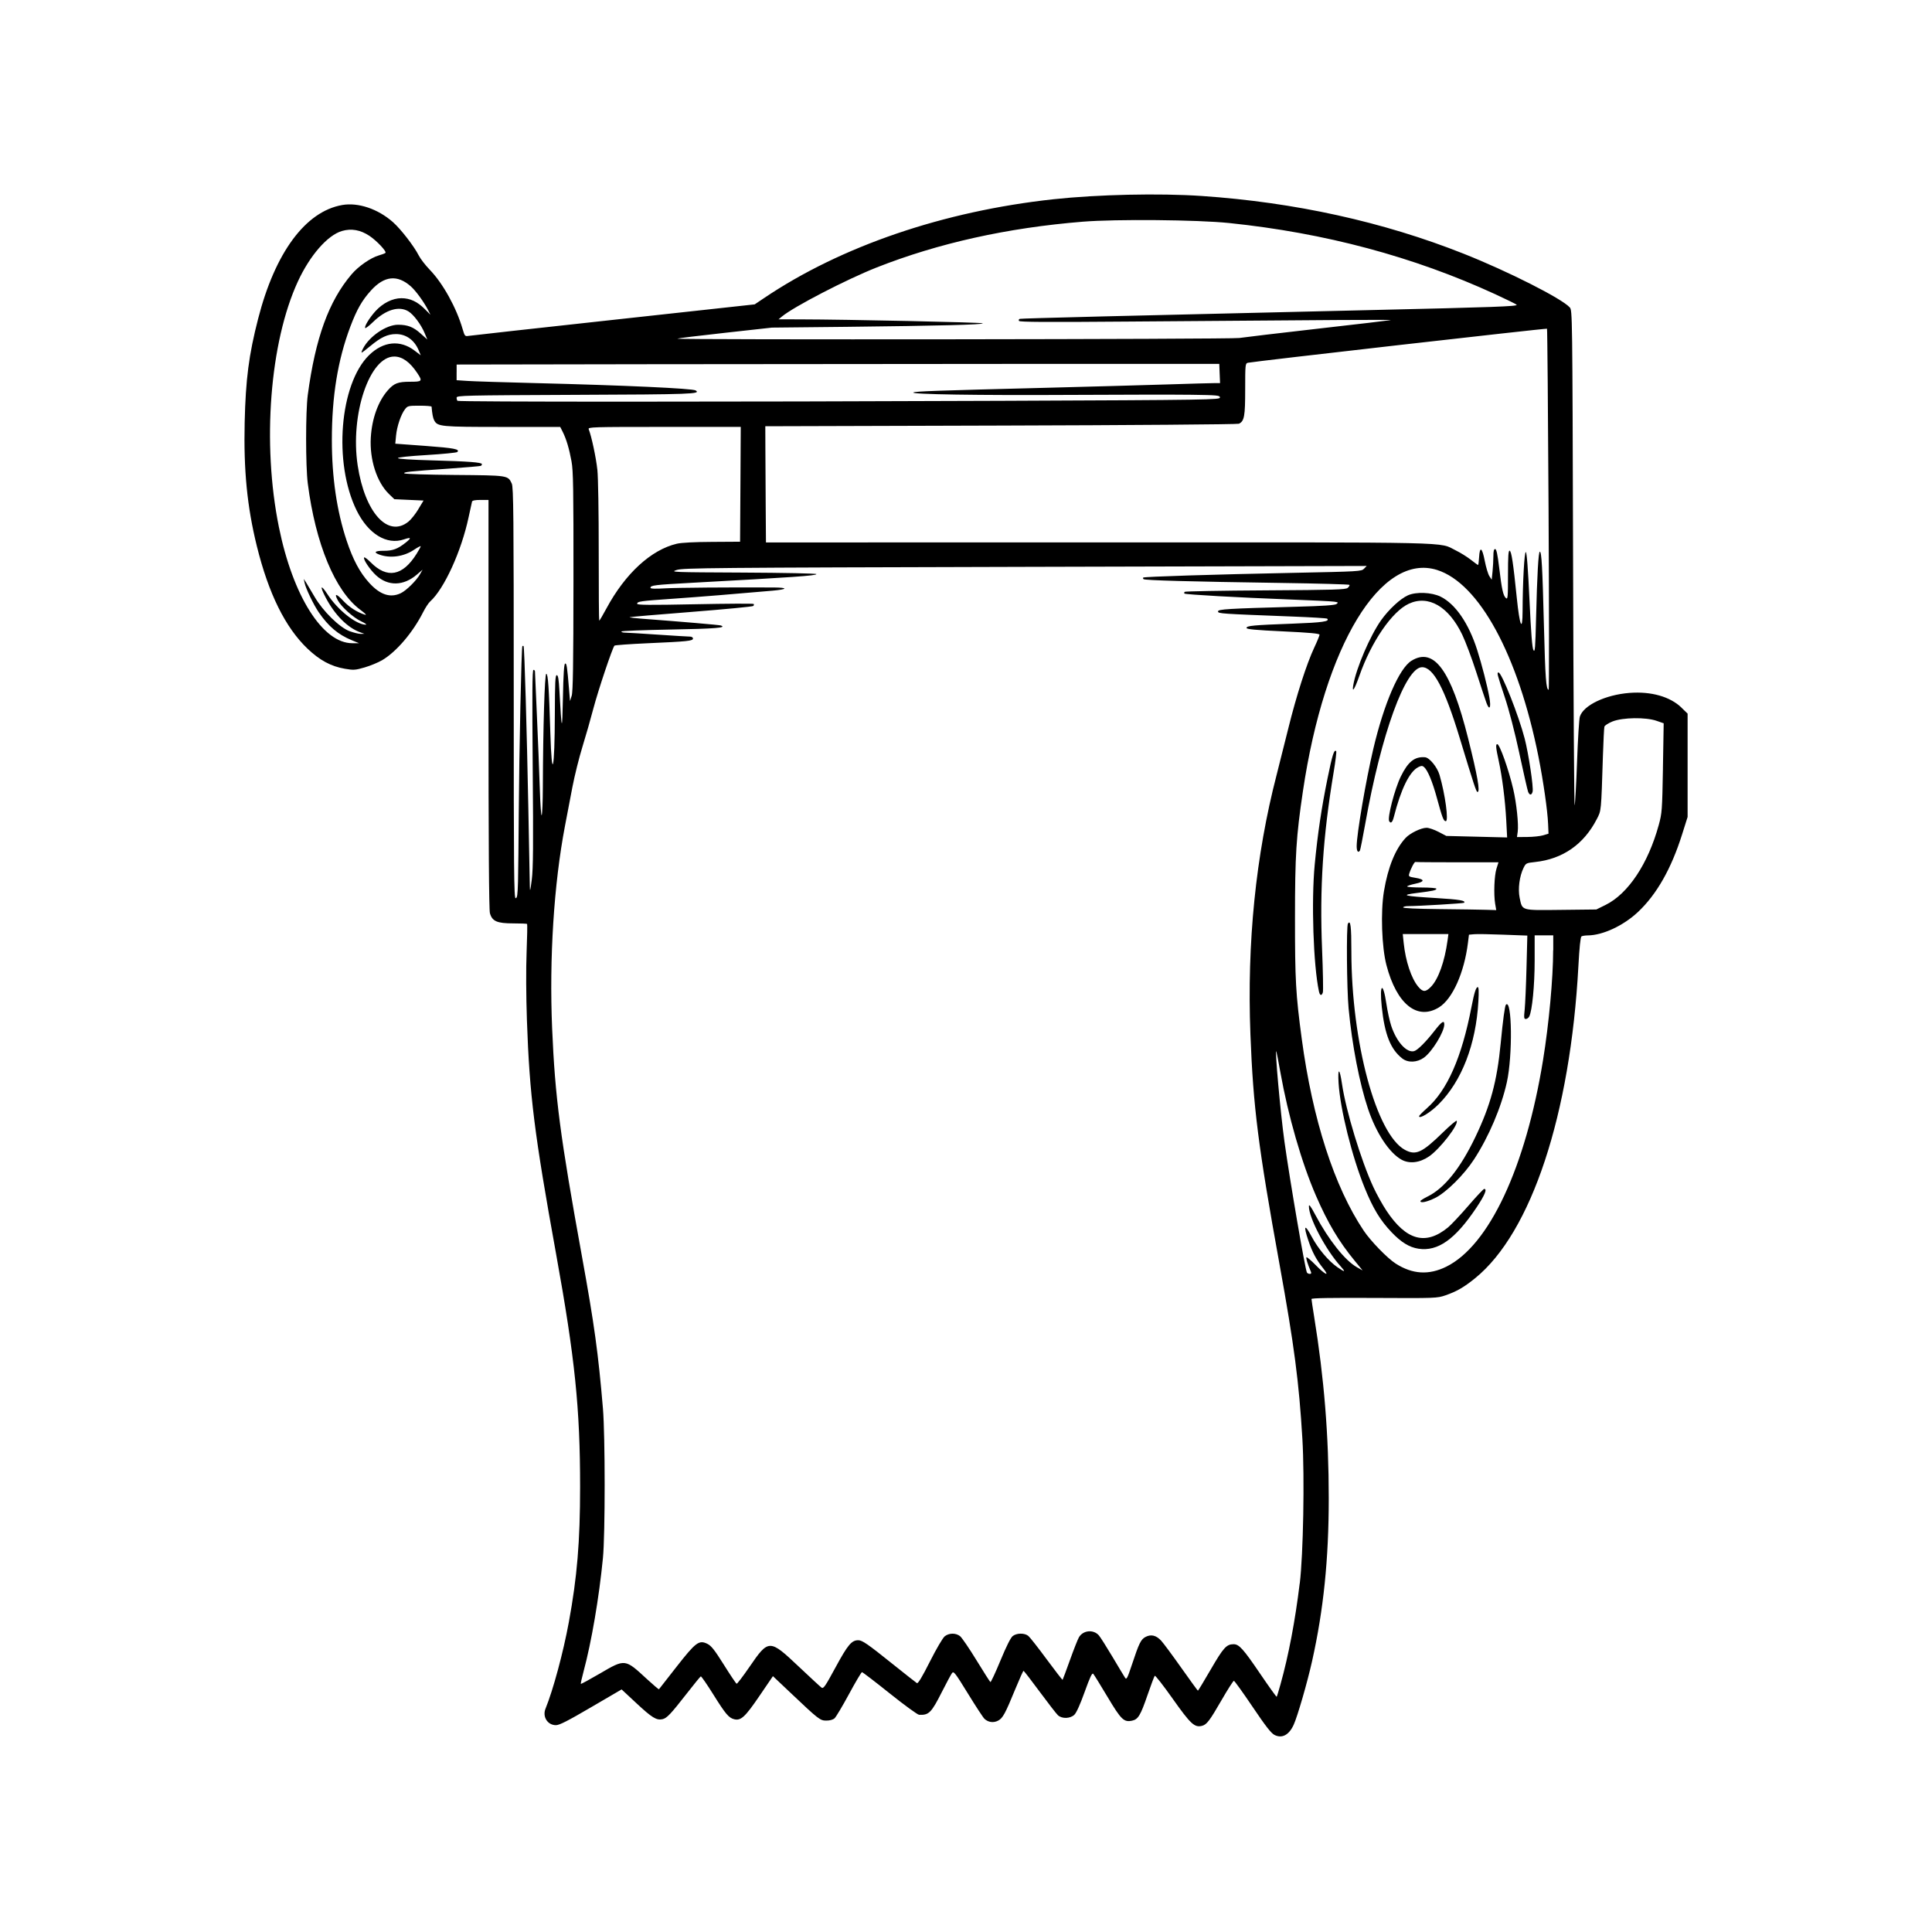 <svg xmlns="http://www.w3.org/2000/svg" xmlns:xlink="http://www.w3.org/1999/xlink" width="400" zoomAndPan="magnify" viewBox="0 0 300 300" height="400" preserveAspectRatio="xMidYMid meet" version="1.0"><defs><clipPath id="859ecf9af0"><path d="M 37.801 30 L 262.051 30 L 262.051 270 L 37.801 270 Z M 37.801 30 " clip-rule="nonzero"/></clipPath></defs><g clip-path="url(#859ecf9af0)"><path fill="currentColor" d="M 261.105 109.883 C 259.336 108.172 256.383 107.332 253.023 107.594 C 249.281 107.887 245.875 109.516 245.32 111.277 C 245.203 111.645 245.008 114.777 244.887 118.234 C 244.762 121.695 244.594 124.754 244.512 125.039 C 244.434 125.32 244.32 108.148 244.266 86.875 C 244.16 48.559 244.156 48.188 243.75 47.734 C 242.516 46.355 234.16 42.125 227.258 39.391 C 214.766 34.434 201.051 31.414 186.586 30.43 C 179.992 29.984 170.461 30.195 163.566 30.941 C 146.512 32.793 130.613 38.219 118.656 46.277 L 117.188 47.262 L 95.234 49.664 C 83.16 50.984 73.031 52.105 72.727 52.16 C 72.207 52.246 72.152 52.18 71.836 51.098 C 70.875 47.785 68.785 44.012 66.75 41.906 C 66.066 41.199 65.293 40.199 65.031 39.684 C 64.285 38.215 62.227 35.559 61 34.477 C 58.676 32.43 55.617 31.402 53.133 31.836 C 47.434 32.836 42.715 39.219 40.082 49.492 C 38.637 55.105 38.148 58.906 37.992 65.57 C 37.82 73.031 38.375 78.688 39.879 84.789 C 41.699 92.164 44.301 97.434 47.754 100.727 C 49.648 102.531 51.402 103.477 53.551 103.844 C 54.914 104.078 55.156 104.062 56.633 103.633 C 57.512 103.379 58.73 102.871 59.344 102.512 C 61.559 101.203 64.109 98.211 65.707 95.051 C 66.051 94.371 66.535 93.629 66.789 93.402 C 68.973 91.441 71.641 85.602 72.766 80.309 C 73.023 79.117 73.258 78.027 73.297 77.887 C 73.348 77.715 73.793 77.629 74.613 77.629 L 75.855 77.629 L 75.855 109.32 C 75.855 130.93 75.926 141.266 76.074 141.797 C 76.422 143.051 77.176 143.383 79.684 143.383 C 80.828 143.383 81.801 143.422 81.848 143.469 C 81.898 143.52 81.863 145.488 81.77 147.852 C 81.668 150.41 81.691 154.684 81.82 158.43 C 82.227 170.105 82.969 176.055 86.367 194.812 C 89.273 210.875 90.082 218.684 90.078 230.883 C 90.078 239.379 89.617 244.898 88.324 251.91 C 87.461 256.605 85.895 262.402 84.707 265.324 C 84.199 266.574 85.023 267.883 86.328 267.883 C 86.867 267.883 88.18 267.211 91.777 265.105 L 96.523 262.332 L 98.828 264.48 C 101.234 266.723 101.938 267.156 102.859 266.957 C 103.551 266.805 104.148 266.168 106.668 262.938 C 107.77 261.52 108.742 260.336 108.82 260.305 C 108.902 260.277 109.777 261.535 110.758 263.109 C 112.68 266.184 113.168 266.754 114.012 266.965 C 115.043 267.219 115.703 266.613 117.914 263.363 L 120.02 260.273 L 122.684 262.793 C 127.164 267.035 127.336 267.172 128.328 267.172 C 128.867 267.172 129.348 267.035 129.598 266.809 C 129.816 266.609 130.828 264.914 131.836 263.051 C 132.844 261.184 133.75 259.656 133.848 259.652 C 133.949 259.652 135.883 261.133 138.148 262.945 C 140.418 264.762 142.469 266.254 142.711 266.27 C 144.227 266.352 144.621 265.961 146.246 262.742 C 146.961 261.324 147.676 260 147.832 259.793 C 148.086 259.453 148.312 259.746 150.312 262.996 C 151.52 264.965 152.676 266.727 152.879 266.91 C 153.477 267.449 154.27 267.551 154.98 267.184 C 155.711 266.805 156.086 266.117 157.699 262.176 C 158.316 260.676 158.871 259.445 158.934 259.445 C 158.996 259.445 160.129 260.906 161.445 262.695 C 162.766 264.484 164.043 266.129 164.281 266.348 C 164.91 266.918 166.176 266.879 166.816 266.277 C 167.141 265.973 167.715 264.703 168.422 262.73 C 169.262 260.398 169.582 259.715 169.758 259.91 C 169.887 260.051 170.883 261.66 171.973 263.488 C 174.102 267.055 174.523 267.461 175.805 267.18 C 176.73 266.977 177.098 266.371 178.18 263.223 C 178.719 261.656 179.227 260.301 179.312 260.215 C 179.395 260.125 180.652 261.738 182.109 263.797 C 184.879 267.711 185.484 268.273 186.629 267.992 C 187.379 267.805 187.82 267.223 189.691 263.98 C 190.637 262.34 191.496 260.996 191.598 260.996 C 191.695 260.996 193 262.809 194.488 265.016 C 196.523 268.035 197.371 269.125 197.895 269.395 C 199.062 269.992 200.148 269.422 200.879 267.828 C 201.473 266.527 203 261.262 203.738 257.949 C 205.523 249.957 206.328 242.113 206.328 232.652 C 206.328 222.891 205.613 214.039 204.059 204.457 C 203.836 203.07 203.648 201.832 203.648 201.711 C 203.648 201.559 206.613 201.508 213.387 201.543 C 223 201.594 223.145 201.586 224.469 201.133 C 226.188 200.539 227.328 199.883 229.051 198.484 C 237.785 191.41 243.852 173.066 245.094 149.992 C 245.246 147.137 245.418 145.508 245.566 145.406 C 245.695 145.324 246.133 145.254 246.535 145.25 C 248.871 145.238 252.086 143.742 254.355 141.605 C 257.242 138.891 259.516 134.895 261.191 129.578 L 262.07 126.793 L 262.141 118.879 L 262.207 110.961 L 261.098 109.887 Z M 240.219 51.047 C 240.27 51.102 240.379 63.734 240.461 79.121 C 240.543 94.512 240.551 107.105 240.477 107.105 C 240.078 107.105 239.949 105.352 239.742 97.188 C 239.508 88.047 239.379 85.668 239.102 85.668 C 238.887 85.668 238.68 89.305 238.523 95.883 C 238.406 100.66 238.352 101.367 238.113 100.953 C 237.918 100.613 237.738 98.32 237.496 93.137 C 237.27 88.309 237.078 85.777 236.93 85.727 C 236.703 85.652 236.441 90.383 236.426 94.941 C 236.414 98.238 235.973 97.207 235.527 92.848 C 234.973 87.406 234.699 85.605 234.418 85.512 C 234.223 85.449 234.16 86.324 234.16 89.281 C 234.16 92.684 234.125 93.109 233.852 92.883 C 233.418 92.52 233.199 91.547 232.797 88.191 C 232.539 86.051 232.367 85.258 232.168 85.258 C 231.969 85.258 231.891 85.578 231.891 86.359 C 231.891 86.965 231.832 88.035 231.762 88.738 L 231.629 90.02 L 231.27 89.465 C 231.07 89.164 230.746 88.09 230.551 87.078 C 230.145 84.984 229.77 84.762 229.672 86.559 C 229.637 87.203 229.562 87.73 229.512 87.73 C 229.461 87.73 228.949 87.363 228.383 86.914 C 227.816 86.469 226.777 85.82 226.07 85.477 C 223.277 84.117 227.555 84.215 170.625 84.223 L 118.938 84.23 L 118.898 78.609 C 118.875 75.52 118.855 71.457 118.848 69.59 L 118.836 66.188 L 155.422 66.082 C 175.547 66.027 192.176 65.898 192.379 65.797 C 193.215 65.391 193.352 64.648 193.352 60.445 C 193.352 56.617 193.371 56.438 193.762 56.332 C 194.484 56.145 240.125 50.949 240.219 51.043 Z M 112.562 51.68 L 119.863 50.871 L 131.512 50.75 C 145.652 50.598 152.82 50.41 152.598 50.203 C 152.445 50.055 131.461 49.602 124.195 49.59 L 120.895 49.582 L 121.41 49.156 C 123.242 47.629 131.492 43.359 136.141 41.527 C 145.73 37.75 156.414 35.375 168.121 34.426 C 173.293 34.008 185.934 34.121 190.879 34.633 C 205.746 36.176 219.496 39.852 232.16 45.676 C 233.949 46.5 235.457 47.242 235.512 47.328 C 235.664 47.574 232.027 47.707 212.832 48.148 C 175.109 49.02 158.609 49.43 158.352 49.512 C 158.203 49.555 158.148 49.699 158.227 49.832 C 158.34 50.012 162.508 50.035 174.988 49.934 C 208.02 49.668 216.332 49.621 215.93 49.711 C 215.699 49.762 210.602 50.363 204.59 51.043 C 198.582 51.727 193.105 52.379 192.426 52.484 C 191.168 52.688 104.961 52.781 105.164 52.586 C 105.219 52.531 108.551 52.121 112.566 51.68 Z M 70.906 57.82 L 70.906 56.605 L 100.949 56.555 C 117.473 56.531 144.121 56.508 160.16 56.504 L 189.328 56.504 C 189.328 56.504 189.387 57.992 189.387 57.992 L 189.449 59.488 L 188.605 59.488 C 188.141 59.488 184.824 59.578 181.227 59.695 C 177.633 59.809 169.266 60.039 162.633 60.211 C 145.266 60.652 142.16 60.762 141.832 60.938 C 141.273 61.234 151.922 61.402 166.238 61.32 C 174.176 61.277 182.637 61.266 185.047 61.301 C 189.102 61.359 189.43 61.395 189.43 61.73 C 189.43 62.07 187.961 62.109 155.691 62.238 C 112.406 62.414 71.215 62.414 71.039 62.238 C 70.961 62.164 70.902 61.941 70.902 61.746 C 70.902 61.41 72.016 61.387 89.344 61.312 C 107.383 61.242 108.922 61.184 108.016 60.625 C 107.508 60.316 97.035 59.832 83.168 59.488 C 78.289 59.367 73.539 59.215 72.602 59.152 L 70.902 59.039 L 70.902 57.82 Z M 92.754 72.93 C 92.562 71.086 91.848 67.734 91.414 66.648 C 91.281 66.309 91.918 66.289 103.145 66.289 L 115.023 66.289 L 114.973 75.203 L 114.918 84.117 L 110.578 84.145 C 107.863 84.156 105.812 84.262 105.113 84.426 C 101.109 85.363 97.09 89.051 94.168 94.477 C 93.602 95.527 93.098 96.383 93.047 96.383 C 93 96.383 92.965 91.582 92.969 85.715 C 92.973 79.586 92.887 74.145 92.758 72.93 Z M 56.789 97 C 55.32 97 52.445 94.719 50.879 92.316 C 49.785 90.637 49.602 90.953 50.59 92.82 C 52.004 95.508 53.988 97.492 55.965 98.195 L 56.582 98.414 L 56.023 98.43 C 55.715 98.438 54.93 98.246 54.27 98.004 C 52.707 97.418 50.129 94.887 48.852 92.676 C 48.359 91.824 47.781 90.848 47.566 90.508 L 47.168 89.891 L 47.297 90.508 C 47.48 91.387 48.707 93.938 49.5 95.086 C 51 97.266 52.504 98.543 54.617 99.41 L 55.754 99.879 L 54.723 99.879 C 50.117 99.895 45.484 92.578 43.309 81.855 C 40.672 68.875 41.891 53.16 46.258 43.699 C 48.133 39.645 50.863 36.52 53.102 35.867 C 54.559 35.445 55.957 35.691 57.363 36.621 C 58.504 37.383 60.086 39.066 59.848 39.27 C 59.75 39.355 59.293 39.531 58.828 39.66 C 57.566 40.02 55.648 41.348 54.586 42.602 C 51.047 46.77 48.977 52.48 47.789 61.34 C 47.449 63.895 47.449 72.375 47.789 75.047 C 48.988 84.441 52.043 91.797 55.949 94.688 C 56.699 95.242 56.996 95.551 56.684 95.457 C 55.488 95.094 54.242 94.301 53.309 93.301 C 52.215 92.129 51.852 92.09 52.449 93.203 C 53.012 94.246 54.867 95.914 56.113 96.496 C 56.715 96.777 57.016 97.004 56.789 97.004 Z M 65.23 89.152 C 64.641 90.176 63.082 91.711 62.219 92.117 C 60.602 92.879 59.027 92.363 57.348 90.523 C 55.887 88.926 54.805 86.906 53.816 83.922 C 52.301 79.359 51.531 74.125 51.531 68.355 C 51.527 61.551 52.445 55.906 54.395 50.734 C 55.406 48.059 56.207 46.652 57.609 45.102 C 59.672 42.828 61.684 42.617 63.777 44.453 C 64.566 45.148 65.809 46.855 66.477 48.152 L 66.844 48.875 L 65.938 47.969 C 64.801 46.832 63.676 46.309 62.34 46.305 C 60.961 46.301 59.426 47.07 58.281 48.34 C 57.332 49.398 56.52 50.742 56.715 50.938 C 56.781 51.004 57.324 50.586 57.914 50.012 C 59.898 48.078 61.957 47.457 63.422 48.352 C 64.227 48.844 65.379 50.387 65.938 51.723 L 66.352 52.719 L 65.309 51.785 C 64.188 50.773 63.297 50.426 61.809 50.426 C 59.992 50.426 57.363 52.207 56.375 54.113 C 56.191 54.465 56.098 54.754 56.16 54.754 C 56.223 54.754 56.852 54.277 57.555 53.691 C 59.145 52.371 60.203 51.879 61.473 51.875 C 63.043 51.867 64.34 52.793 65.012 54.395 L 65.336 55.172 L 64.395 54.457 C 62.141 52.73 59.527 52.988 57.309 55.148 C 52.73 59.629 51.742 71.875 55.371 79.246 C 57.168 82.906 60.051 84.672 62.73 83.754 C 63.848 83.375 63.93 83.516 63.004 84.25 C 61.77 85.238 60.969 85.535 59.605 85.527 C 58.262 85.52 57.949 85.75 58.844 86.094 C 60.551 86.738 62.676 86.457 64.297 85.363 C 64.863 84.984 65.328 84.742 65.328 84.824 C 65.328 84.91 65.039 85.438 64.688 85.996 C 62.52 89.457 60.109 89.898 57.551 87.309 C 57.07 86.824 56.621 86.488 56.547 86.559 C 56.324 86.781 57.426 88.445 58.391 89.336 C 60.254 91.051 62.641 91.012 64.73 89.223 L 65.621 88.461 L 65.219 89.16 Z M 64.961 79.07 C 64.516 79.809 63.828 80.672 63.434 80.992 C 60.246 83.57 56.656 79.602 55.539 72.266 C 54.348 64.375 57.375 55.363 61.215 55.363 C 62.465 55.363 63.656 56.215 64.797 57.934 C 65.633 59.199 65.57 59.277 63.68 59.277 C 61.793 59.277 61.184 59.512 60.215 60.613 C 58.715 62.32 57.754 64.992 57.578 67.934 C 57.375 71.352 58.5 74.859 60.387 76.695 L 61.234 77.516 L 63.5 77.621 L 65.77 77.723 L 64.957 79.062 Z M 84.824 104.633 C 84.578 104.633 84.324 112.91 84.293 122.238 C 84.285 124.402 84.207 126.355 84.117 126.582 C 84.031 126.812 83.895 124.945 83.816 122.359 C 83.734 119.809 83.535 114.754 83.371 111.125 C 83.207 107.5 83.07 104.414 83.07 104.273 C 83.07 104.133 82.965 104.016 82.832 104.016 C 82.652 104.016 82.625 107.734 82.719 119.219 C 82.824 131.289 82.793 134.867 82.574 136.586 C 82.34 138.398 82.293 138.566 82.27 137.613 C 82.254 136.992 82.152 131.613 82.043 125.66 C 81.812 113.547 81.434 100.453 81.301 100.324 C 81.254 100.273 81.172 100.281 81.113 100.336 C 80.969 100.48 80.617 116.723 80.555 126.066 C 80.527 130.547 80.473 135.395 80.438 136.84 C 80.379 138.961 80.309 139.469 80.066 139.469 C 79.809 139.469 79.773 135.23 79.773 107.598 C 79.773 79.969 79.734 75.652 79.465 75.082 C 78.859 73.805 78.965 73.82 70.602 73.75 C 66.41 73.715 62.895 73.605 62.797 73.512 C 62.582 73.297 63.406 73.207 69.676 72.77 C 72.34 72.582 74.59 72.383 74.676 72.336 C 74.762 72.285 74.832 72.164 74.832 72.07 C 74.832 71.797 72.734 71.637 67.047 71.484 C 63.863 71.398 61.824 71.266 61.793 71.137 C 61.758 71.012 63.492 70.824 66.277 70.656 C 68.77 70.504 70.898 70.293 71.004 70.191 C 71.469 69.754 70.527 69.57 66.082 69.242 L 61.379 68.895 L 61.5 67.633 C 61.633 66.207 62.273 64.32 62.902 63.527 C 63.297 63.023 63.43 62.996 65.164 62.996 C 66.172 62.996 67.008 63.062 67.016 63.148 C 67.102 64.23 67.23 64.914 67.422 65.273 C 67.941 66.246 68.445 66.293 78.023 66.293 L 86.992 66.293 L 87.383 67.07 C 87.941 68.18 88.379 69.652 88.742 71.625 C 89.016 73.094 89.059 75.84 89.047 90.281 C 89.035 103.234 88.973 107.406 88.77 108.039 L 88.512 108.863 L 88.367 107.109 C 88.07 103.492 87.988 102.961 87.75 103.043 C 87.586 103.098 87.48 104.688 87.41 108.359 C 87.301 113.844 87.219 113.688 86.871 107.363 C 86.766 105.441 86.668 104.84 86.449 104.84 C 86.223 104.84 86.168 105.934 86.156 110.871 C 86.133 119.688 85.691 121.539 85.457 113.805 C 85.242 106.754 85.098 104.633 84.832 104.633 Z M 201.82 245.859 C 201.109 251.691 200.098 257.031 198.828 261.57 C 198.551 262.57 198.285 263.43 198.242 263.473 C 198.199 263.52 197.031 261.891 195.652 259.859 C 193.051 256.031 192.398 255.312 191.559 255.312 C 190.449 255.312 189.98 255.832 188.02 259.207 C 186.957 261.035 186.059 262.527 186.012 262.527 C 185.969 262.527 184.809 260.926 183.426 258.973 C 182.043 257.016 180.637 255.117 180.297 254.754 C 179.523 253.926 178.738 253.738 177.891 254.176 C 177.156 254.555 176.879 255.117 175.734 258.574 C 175.062 260.598 174.922 260.859 174.707 260.531 C 174.566 260.324 173.684 258.855 172.742 257.266 C 171.797 255.68 170.844 254.176 170.621 253.93 C 169.77 252.98 168.184 253.141 167.535 254.238 C 167.352 254.551 166.723 256.145 166.137 257.785 C 165.547 259.43 165.035 260.801 165 260.84 C 164.965 260.883 163.852 259.445 162.523 257.648 C 161.199 255.848 159.918 254.219 159.676 254.023 C 159.094 253.547 157.871 253.562 157.254 254.047 C 156.934 254.301 156.258 255.648 155.344 257.859 C 154.566 259.738 153.867 261.238 153.789 261.191 C 153.715 261.145 152.734 259.613 151.617 257.785 C 150.5 255.957 149.355 254.285 149.078 254.062 C 148.414 253.543 147.375 253.551 146.699 254.082 C 146.395 254.328 145.414 255.988 144.395 258.008 C 143.191 260.398 142.547 261.461 142.379 261.355 C 142.242 261.273 140.539 259.93 138.59 258.371 C 134.727 255.273 133.891 254.695 133.266 254.695 C 132.238 254.695 131.637 255.414 129.762 258.871 C 128.129 261.883 127.863 262.27 127.566 262.051 C 127.379 261.918 125.781 260.441 124.02 258.777 C 119.484 254.492 119.352 254.492 116.371 258.844 C 115.363 260.309 114.469 261.484 114.379 261.453 C 114.293 261.422 113.402 260.098 112.406 258.508 C 110.949 256.188 110.445 255.551 109.84 255.254 C 108.543 254.617 108.047 254.992 105.027 258.848 C 103.578 260.703 102.359 262.254 102.324 262.305 C 102.285 262.348 101.465 261.652 100.492 260.758 C 97.023 257.551 97.098 257.559 93.133 259.875 C 91.559 260.793 90.238 261.512 90.191 261.473 C 90.152 261.43 90.34 260.562 90.617 259.539 C 91.852 254.949 93.027 248.051 93.625 241.914 C 93.98 238.254 93.977 222.945 93.625 218.727 C 92.902 210.137 92.285 205.668 90.379 195.172 C 86.977 176.43 86.191 170.422 85.734 159.668 C 85.277 148.801 86.004 137.293 87.73 128.246 C 88.012 126.762 88.527 124.07 88.875 122.254 C 89.223 120.441 89.93 117.609 90.438 115.969 C 90.949 114.32 91.719 111.633 92.148 109.988 C 92.883 107.199 95.098 100.586 95.414 100.254 C 95.488 100.176 97.777 100.008 100.496 99.887 C 106.801 99.609 107.605 99.527 107.605 99.148 C 107.605 98.98 107.406 98.852 107.145 98.852 C 106.887 98.852 104.641 98.715 102.145 98.547 C 99.652 98.379 97.355 98.238 97.043 98.238 C 96.73 98.238 96.477 98.156 96.477 98.062 C 96.477 97.965 99.926 97.832 104.141 97.754 C 111.043 97.633 112.969 97.477 111.918 97.121 C 111.668 97.035 105.988 96.547 99.504 96.059 C 98.504 95.98 97.727 95.887 97.766 95.84 C 97.805 95.797 102.102 95.43 107.309 95.023 C 112.512 94.613 116.859 94.199 116.965 94.098 C 117.074 93.992 117.098 93.852 117.023 93.781 C 116.953 93.707 112.855 93.727 107.918 93.828 C 100.852 93.969 98.941 93.953 98.941 93.754 C 98.941 93.391 99.355 93.328 104.508 92.969 C 108.516 92.691 114.562 92.199 119.969 91.719 C 122.312 91.512 122.426 91.238 120.176 91.223 C 113.375 91.184 105.113 91.25 103.223 91.359 C 101.742 91.449 101.004 91.418 101.004 91.277 C 101.004 90.891 101.613 90.812 107.363 90.5 C 123.273 89.633 126.77 89.391 126.77 89.145 C 126.77 89.043 121.695 88.941 115.383 88.91 C 104.359 88.859 104.027 88.848 105.074 88.508 C 106.074 88.184 110.168 88.148 159.184 88.02 L 212.219 87.883 L 211.805 88.309 C 211.406 88.723 211.113 88.742 200.777 88.953 C 188.352 89.203 177.656 89.543 177.52 89.684 C 177.461 89.738 177.484 89.852 177.57 89.93 C 177.758 90.117 184.902 90.312 198.781 90.516 C 204.652 90.602 209.496 90.738 209.547 90.816 C 209.594 90.898 209.473 91.105 209.277 91.281 C 208.969 91.555 207.309 91.609 196.516 91.672 C 189.695 91.711 184.043 91.816 183.961 91.898 C 183.875 91.984 183.855 92.102 183.922 92.168 C 184.074 92.324 192.492 92.793 200.16 93.082 C 203.617 93.211 206.77 93.363 207.164 93.426 C 207.805 93.52 207.844 93.562 207.527 93.793 C 207.277 93.977 205.465 94.102 201.246 94.215 C 190.574 94.508 189.133 94.594 189.133 94.941 C 189.133 95.289 189.512 95.301 200.742 95.738 C 203.613 95.848 206.02 95.996 206.086 96.066 C 206.523 96.5 205.375 96.668 200.734 96.84 C 194.586 97.066 193.562 97.164 193.562 97.508 C 193.562 97.707 194.914 97.836 199.23 98.039 C 203.375 98.234 204.898 98.375 204.898 98.559 C 204.898 98.691 204.535 99.582 204.086 100.535 C 202.887 103.09 201.305 108.012 200.059 113.055 C 199.453 115.508 198.633 118.77 198.238 120.301 C 194.988 132.848 193.621 146.352 194.164 160.602 C 194.598 171.906 195.367 178.012 198.691 196.363 C 200.973 208.965 201.703 214.551 202.234 223.438 C 202.59 229.395 202.371 241.395 201.828 245.863 Z M 210.684 196.762 C 208.855 195.734 206.309 192.531 204.27 188.695 C 203.523 187.289 203.25 186.922 203.246 187.312 C 203.234 189.113 205.844 194.055 208.16 196.621 C 209.004 197.559 208.871 197.602 207.684 196.781 C 206.305 195.832 204.672 193.898 203.664 192.004 C 202.59 189.992 202.359 190.242 203.145 192.586 C 203.746 194.395 204.41 195.637 205.453 196.934 C 206.543 198.285 205.793 197.973 204.312 196.457 C 203.586 195.715 202.938 195.164 202.867 195.23 C 202.758 195.344 203.035 196.25 203.547 197.449 C 203.656 197.703 203.605 197.809 203.383 197.809 C 203.207 197.809 203.008 197.715 202.941 197.605 C 202.668 197.168 200.285 183.266 199.453 177.301 C 198.82 172.758 197.906 162.539 198.199 163.285 C 198.242 163.395 198.52 164.832 198.812 166.48 C 200.039 173.34 202.137 180.609 204.367 185.727 C 206.195 189.926 207.895 192.777 210.328 195.738 L 211.586 197.273 L 210.688 196.77 Z M 241.172 147.559 C 241.172 151.898 240.516 158.984 239.602 164.617 C 236.891 181.301 231.219 193.41 224.578 196.691 C 221.867 198.031 219.316 197.871 216.715 196.203 C 215.422 195.371 212.848 192.723 211.762 191.105 C 207.191 184.297 203.812 173.828 202.129 161.27 C 201.203 154.363 201.082 152.199 201.086 142.562 C 201.086 132.754 201.266 129.938 202.32 122.832 C 205.695 100.148 214.438 85.746 223.16 88.508 C 229.699 90.582 235.75 101.738 238.895 117.516 C 239.645 121.293 240.301 125.852 240.387 127.918 L 240.453 129.453 L 239.629 129.703 C 239.172 129.84 238.074 129.957 237.18 129.965 L 235.555 129.98 L 235.672 129.133 C 235.824 127.984 235.48 124.715 234.98 122.562 C 234.266 119.484 232.867 115.551 232.496 115.551 C 232.223 115.551 232.273 116.098 232.719 118.141 C 233.266 120.652 233.723 124.25 233.891 127.41 L 234.027 130.039 L 229.309 129.922 L 224.586 129.805 L 223.375 129.172 C 222.707 128.824 221.871 128.535 221.52 128.539 C 220.668 128.539 218.957 129.371 218.266 130.109 C 216.672 131.82 215.523 134.641 214.898 138.398 C 214.367 141.59 214.551 147.051 215.289 149.875 C 216.871 155.926 220.07 158.5 223.445 156.422 C 225.535 155.137 227.375 151.031 227.945 146.375 L 228.098 145.137 L 228.922 145.062 C 229.375 145.023 231.414 145.055 233.453 145.137 L 237.164 145.277 L 237.035 150.258 C 236.965 153 236.836 155.91 236.754 156.734 C 236.617 158.027 236.641 158.227 236.926 158.227 C 237.105 158.227 237.344 158.059 237.453 157.855 C 237.91 156.996 238.301 153.027 238.301 149.18 L 238.301 145.238 L 241.188 145.238 L 241.188 147.559 Z M 232.168 140.344 L 232.336 141.32 L 230.727 141.273 C 229.84 141.246 226.59 141.195 223.496 141.164 C 219.992 141.129 217.883 141.031 217.883 140.906 C 217.883 140.793 218.23 140.703 218.656 140.703 C 220.301 140.699 227.234 140.281 227.336 140.184 C 227.672 139.848 226.629 139.668 223.039 139.453 C 217.914 139.145 217.34 138.992 220.051 138.656 C 222.535 138.348 223.039 138.238 223.039 137.996 C 223.039 137.898 222.02 137.812 220.77 137.812 C 219.52 137.812 218.5 137.738 218.5 137.652 C 218.5 137.562 219.062 137.371 219.75 137.227 C 221.273 136.91 221.277 136.543 219.762 136.305 C 218.789 136.148 218.699 136.094 218.82 135.684 C 219.055 134.887 219.633 133.797 219.785 133.848 C 219.871 133.875 222.805 133.898 226.312 133.898 L 232.684 133.898 L 232.375 134.879 C 232.027 135.984 231.922 138.871 232.168 140.344 Z M 224.91 145.035 L 224.777 146.016 C 224.328 149.32 223.348 152.051 222.191 153.234 C 221.371 154.074 220.949 154.074 220.238 153.23 C 219.156 151.953 218.258 149.254 217.965 146.43 L 217.82 145.039 L 224.91 145.039 Z M 258.223 119.242 C 258.105 125.844 258.074 126.262 257.57 128.102 C 255.918 134.133 252.816 138.789 249.305 140.52 L 247.879 141.223 L 242.406 141.285 C 236.105 141.355 236.402 141.445 235.969 139.398 C 235.688 138.047 235.941 136.059 236.566 134.785 C 236.938 134.027 236.98 134.004 238.387 133.852 C 242.664 133.387 245.926 131.113 247.945 127.199 C 248.656 125.82 248.621 126.164 248.902 117.312 C 248.977 115.043 249.078 113.031 249.129 112.84 C 249.184 112.648 249.754 112.281 250.402 112.023 C 251.996 111.398 255.559 111.348 257.223 111.926 L 258.336 112.312 L 258.219 119.242 Z M 258.223 119.242 " fill-opacity="1" fill-rule="nonzero"/></g><path fill="currentColor" d="M 233.844 156 C 233.672 156.172 233.383 158.312 233.023 162.035 C 232.457 167.906 231.445 171.648 229.098 176.547 C 226.758 181.43 224.273 184.523 221.672 185.797 C 221.062 186.098 220.559 186.418 220.559 186.508 C 220.559 186.859 221.582 186.641 222.844 186.02 C 224.562 185.168 227.324 182.434 228.887 180.031 C 231.195 176.484 233.125 171.938 233.988 168.031 C 234.895 163.918 234.793 155.051 233.844 156 Z M 233.844 156 " fill-opacity="1" fill-rule="nonzero"/><path fill="currentColor" d="M 219.176 102.598 C 217.273 103.77 214.914 109.211 213.25 116.273 C 212.094 121.168 210.664 129.535 210.664 131.402 C 210.664 132.195 210.898 132.504 211.172 132.062 C 211.234 131.961 211.605 130.082 212 127.891 C 214.469 113.992 218.246 103.602 220.82 103.602 C 222.57 103.602 224.316 106.879 226.641 114.523 C 228.934 122.074 229.234 122.977 229.43 122.977 C 229.871 122.977 229.43 120.473 227.965 114.633 C 225.316 104.078 222.672 100.449 219.176 102.598 Z M 219.176 102.598 " fill-opacity="1" fill-rule="nonzero"/><path fill="currentColor" d="M 211.082 104.941 C 212.941 99.637 216.145 94.961 218.754 93.75 C 221.789 92.336 224.949 94.164 227.055 98.555 C 227.559 99.605 228.539 102.211 229.227 104.348 C 229.918 106.488 230.629 108.637 230.809 109.125 C 231.277 110.41 231.562 109.926 231.273 108.32 C 230.945 106.473 230.117 103.25 229.379 100.934 C 228.062 96.789 225.988 93.773 223.688 92.645 C 222.293 91.965 219.914 91.867 218.621 92.441 C 217.453 92.957 215.648 94.633 214.469 96.289 C 212.758 98.695 210.586 103.754 210.133 106.391 C 209.906 107.707 210.348 107.031 211.078 104.949 Z M 211.082 104.941 " fill-opacity="1" fill-rule="nonzero"/><path fill="currentColor" d="M 212.438 172.215 C 213.703 175.969 215.746 179.051 217.656 180.09 C 218.871 180.75 220.473 180.555 221.906 179.566 C 223.598 178.406 226.539 174.602 226.191 174.039 C 226.133 173.941 225.145 174.777 223.992 175.902 C 220.805 179.012 219.824 179.457 218.145 178.543 C 213.703 176.113 209.848 161.828 209.84 147.734 C 209.84 143.836 209.711 142.781 209.305 143.418 C 209.051 143.824 209.125 153.562 209.41 156.582 C 209.945 162.277 211.113 168.281 212.438 172.219 Z M 212.438 172.215 " fill-opacity="1" fill-rule="nonzero"/><path fill="currentColor" d="M 230.461 184.613 C 230.355 184.613 229.246 185.793 227.996 187.238 C 226.746 188.688 225.328 190.191 224.848 190.59 C 221.383 193.438 218.363 192.625 215.297 188.012 C 214.684 187.09 213.758 185.43 213.254 184.332 C 211.359 180.25 208.996 172.477 208.387 168.328 C 208.016 165.797 207.703 165.711 207.855 168.188 C 208.109 172.254 209.93 179.578 211.898 184.43 C 213.207 187.656 214.309 189.473 216.066 191.324 C 217.566 192.902 218.832 193.68 220.254 193.898 C 223.266 194.359 225.957 192.453 229.242 187.547 C 230.555 185.582 230.961 184.617 230.469 184.617 Z M 230.461 184.613 " fill-opacity="1" fill-rule="nonzero"/><path fill="currentColor" d="M 206.145 120.832 C 205.199 125.473 204.609 129.457 204.152 134.211 C 203.605 139.938 203.934 149.879 204.805 153.945 C 204.949 154.617 205.223 154.68 205.414 154.094 C 205.484 153.863 205.434 150.871 205.293 147.449 C 204.902 137.844 205.418 129.969 207.086 119.922 C 207.375 118.184 207.555 116.707 207.484 116.637 C 207.164 116.32 206.879 117.219 206.145 120.836 Z M 206.145 120.832 " fill-opacity="1" fill-rule="nonzero"/><path fill="currentColor" d="M 221.281 117.586 C 219.668 117.453 218.637 118.273 217.516 120.574 C 216.555 122.543 215.402 127.004 215.715 127.52 C 215.973 127.93 216.219 127.699 216.438 126.844 C 217.531 122.551 218.855 119.832 220.211 119.129 C 220.676 118.887 220.852 118.879 221.102 119.086 C 221.684 119.57 222.426 121.348 223.137 123.969 C 223.953 126.965 224.16 127.516 224.5 127.516 C 224.973 127.516 224.41 123.348 223.531 120.332 C 223.176 119.117 221.969 117.641 221.277 117.586 Z M 221.281 117.586 " fill-opacity="1" fill-rule="nonzero"/><path fill="currentColor" d="M 235.926 117 C 236.574 120.004 237.18 122.672 237.277 122.93 C 237.5 123.523 237.832 123.523 237.984 122.922 C 238.148 122.273 237.359 117.039 236.75 114.68 C 235.816 111.086 233.18 104.426 232.691 104.426 C 232.402 104.426 232.465 104.66 233.633 108.176 C 234.332 110.277 235.191 113.582 235.93 116.996 Z M 235.926 117 " fill-opacity="1" fill-rule="nonzero"/><path fill="currentColor" d="M 221.574 172.082 C 220.902 172.676 220.352 173.234 220.352 173.32 C 220.352 173.828 222.102 172.758 223.398 171.461 C 226.988 167.863 229.191 162.156 229.562 155.496 C 229.648 153.977 229.617 153.277 229.469 153.277 C 229.191 153.277 228.926 154.125 228.488 156.371 C 226.977 164.203 224.73 169.305 221.574 172.078 Z M 221.574 172.082 " fill-opacity="1" fill-rule="nonzero"/><path fill="currentColor" d="M 214.559 156.348 C 215.012 160.645 215.926 162.941 217.75 164.363 C 218.641 165.055 220.047 164.996 221.109 164.23 C 222.379 163.312 224.25 160.254 224.266 159.086 C 224.273 158.355 223.871 158.617 222.723 160.098 C 221.391 161.805 220.109 163.082 219.578 163.219 C 218.426 163.52 216.855 161.785 216.027 159.289 C 215.789 158.57 215.453 157.043 215.281 155.887 C 214.754 152.344 214.18 152.707 214.559 156.344 Z M 214.559 156.348 " fill-opacity="1" fill-rule="nonzero"/></svg>